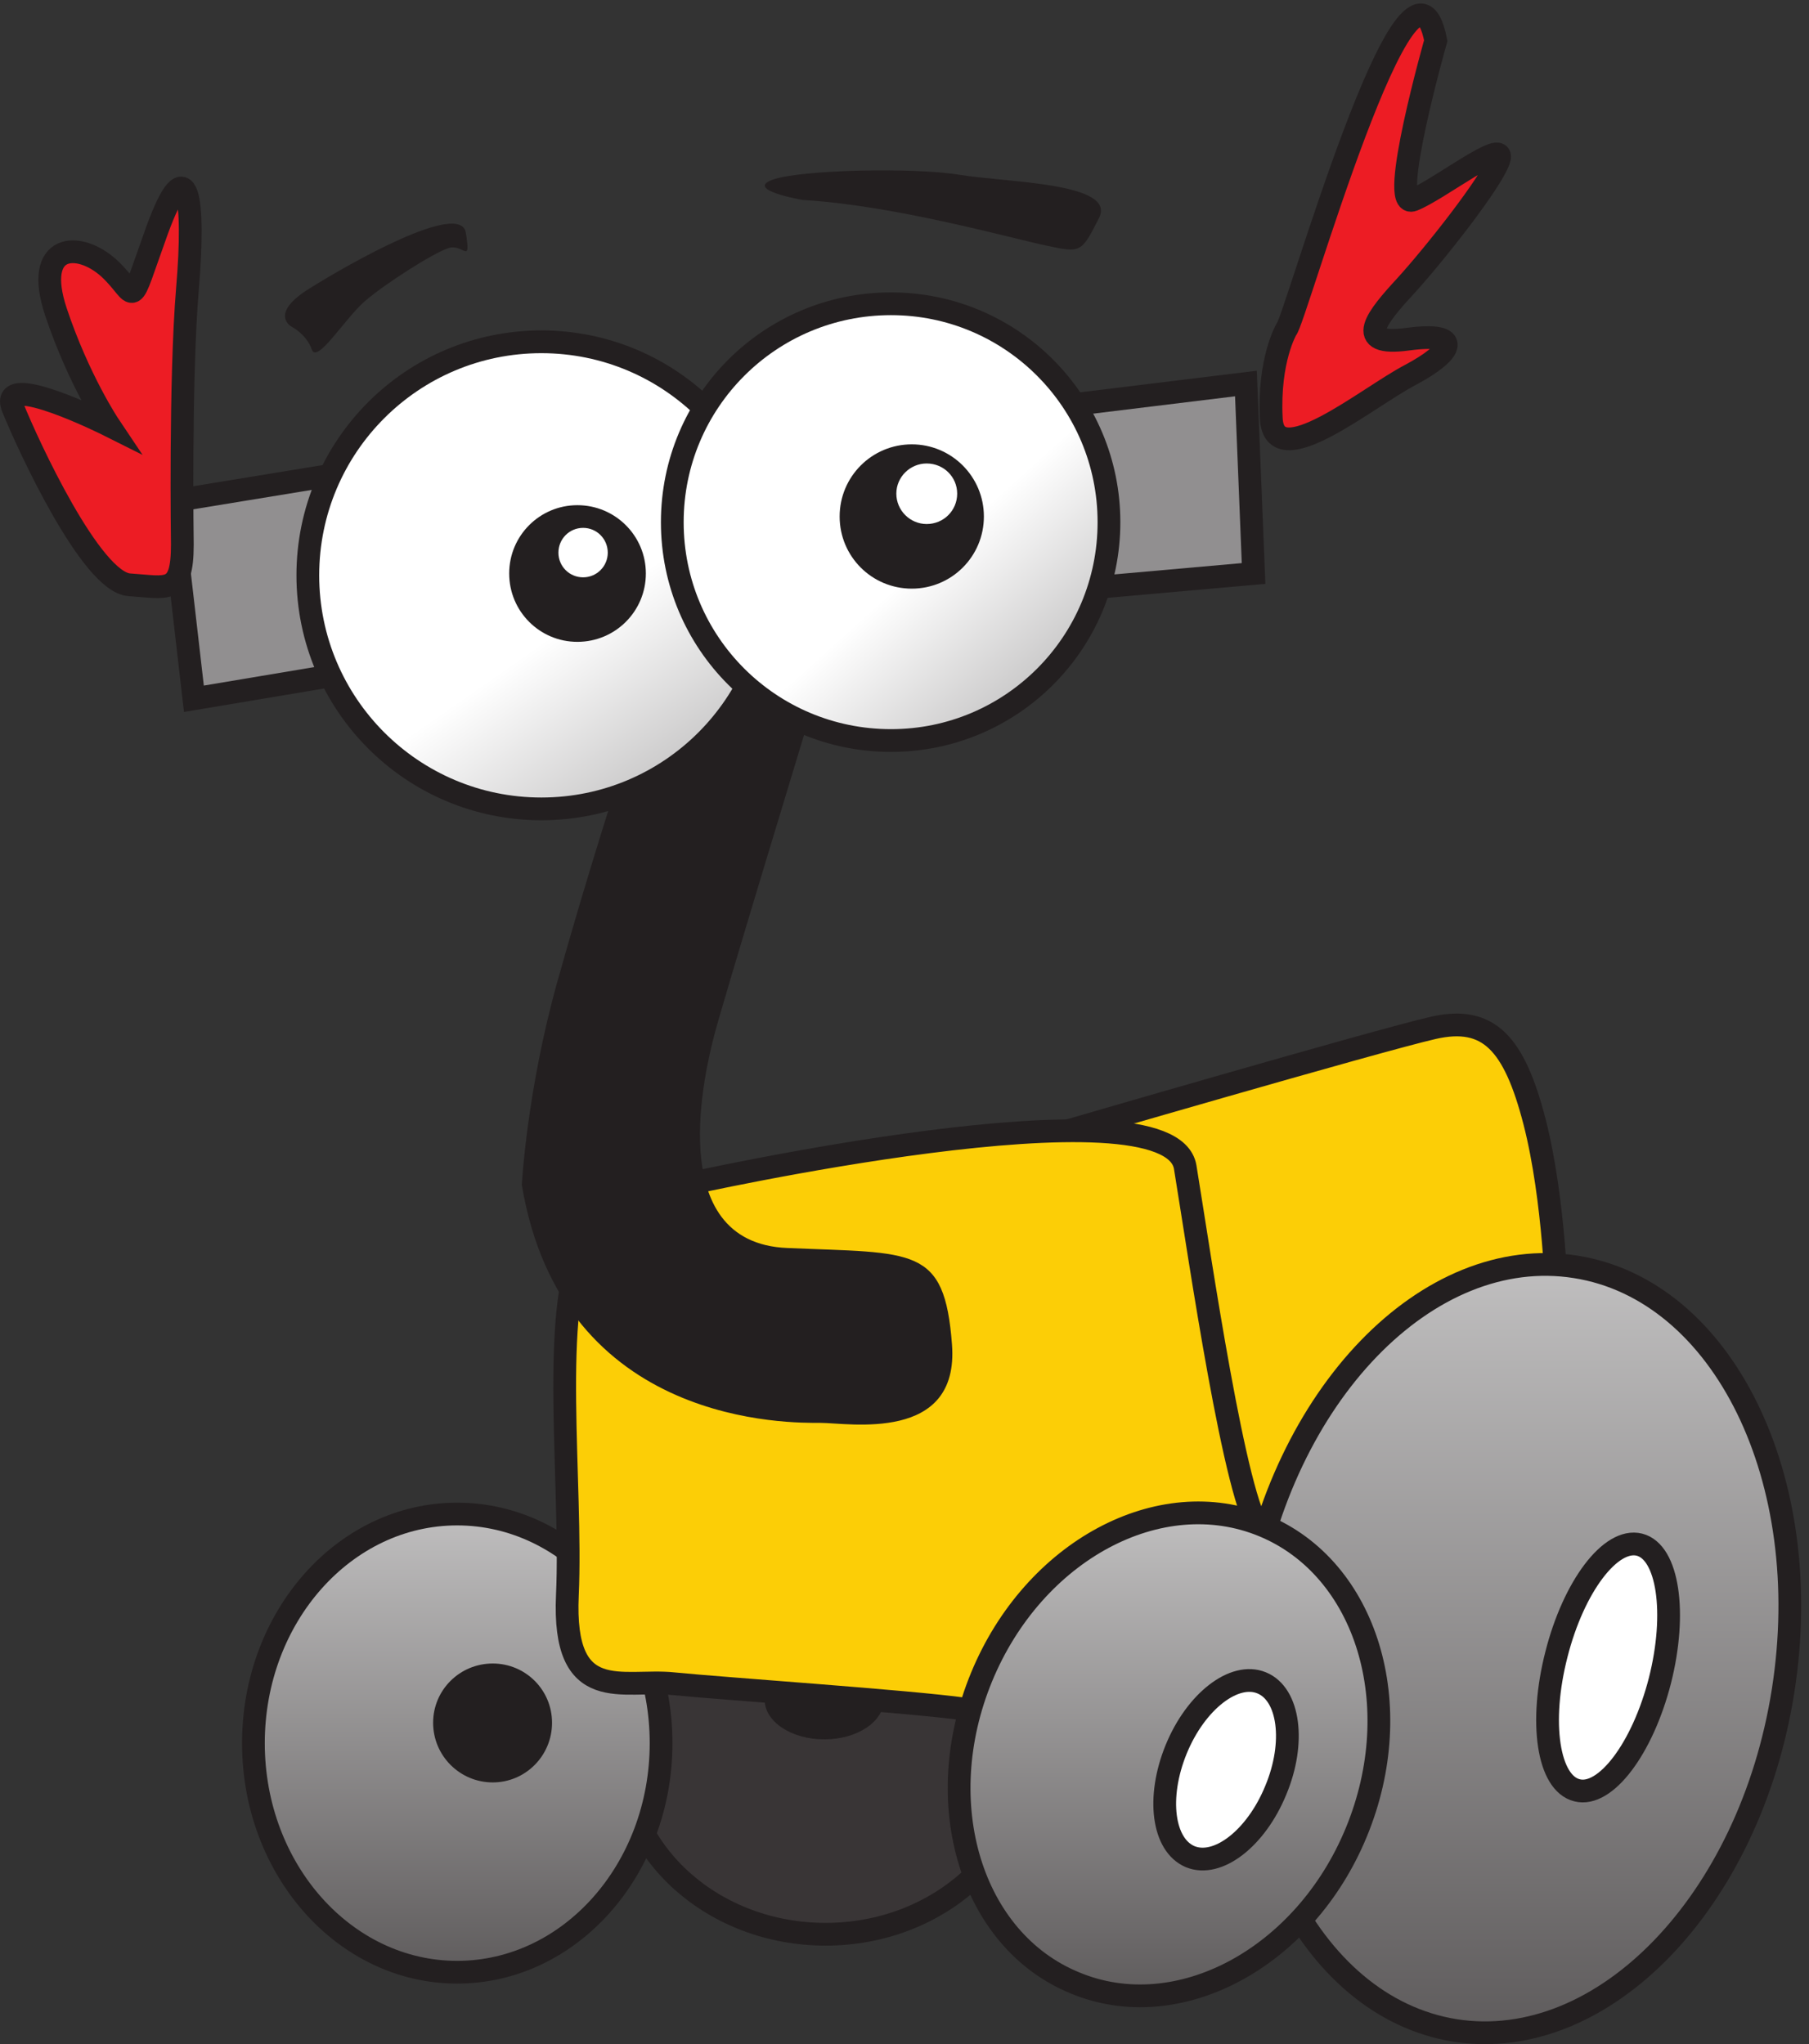 <?xml version="1.0" encoding="UTF-8"?>
<svg xmlns="http://www.w3.org/2000/svg" xmlns:xlink="http://www.w3.org/1999/xlink" width="123pt" height="139pt" viewBox="0 0 123 139" version="1.1">
<rect x="0" y="0" width="123" height="139" fill="#333333" stroke="none"/>
<defs>
<clipPath id="clip1">
  <path d="M 17 102 L 45 102 L 45 135 L 17 135 Z M 17 102 "/>
</clipPath>
<clipPath id="clip2">
  <path d="M 44.949 118.535 C 44.949 127.133 38.742 134.109 31.082 134.109 C 23.434 134.109 17.23 127.133 17.23 118.535 C 17.23 109.922 23.434 102.953 31.082 102.953 C 38.742 102.953 44.949 109.922 44.949 118.535 Z M 44.949 118.535 "/>
</clipPath>
<clipPath id="clip3">
  <path d="M 44.949 118.535 C 44.949 127.133 38.742 134.109 31.082 134.109 C 23.434 134.109 17.23 127.133 17.23 118.535 C 17.23 109.922 23.434 102.953 31.082 102.953 C 38.742 102.953 44.949 109.922 44.949 118.535 "/>
</clipPath>
<linearGradient id="linear0" gradientUnits="userSpaceOnUse" x1="0" y1="0" x2="1" y2="0" gradientTransform="matrix(-0,31.159,-31.159,-0,31.089,102.951)">
<stop offset="0" style="stop-color:rgb(74.982%,74.527%,74.64%);stop-opacity:1;"/>
<stop offset="0.008" style="stop-color:rgb(74.835%,74.377%,74.492%);stop-opacity:1;"/>
<stop offset="0.016" style="stop-color:rgb(74.536%,74.074%,74.188%);stop-opacity:1;"/>
<stop offset="0.023" style="stop-color:rgb(74.24%,73.772%,73.888%);stop-opacity:1;"/>
<stop offset="0.031" style="stop-color:rgb(73.946%,73.471%,73.589%);stop-opacity:1;"/>
<stop offset="0.039" style="stop-color:rgb(73.647%,73.167%,73.286%);stop-opacity:1;"/>
<stop offset="0.047" style="stop-color:rgb(73.352%,72.867%,72.987%);stop-opacity:1;"/>
<stop offset="0.055" style="stop-color:rgb(73.055%,72.565%,72.685%);stop-opacity:1;"/>
<stop offset="0.062" style="stop-color:rgb(72.76%,72.264%,72.386%);stop-opacity:1;"/>
<stop offset="0.07" style="stop-color:rgb(72.461%,71.959%,72.084%);stop-opacity:1;"/>
<stop offset="0.078" style="stop-color:rgb(72.165%,71.658%,71.783%);stop-opacity:1;"/>
<stop offset="0.086" style="stop-color:rgb(71.869%,71.356%,71.483%);stop-opacity:1;"/>
<stop offset="0.094" style="stop-color:rgb(71.571%,71.054%,71.182%);stop-opacity:1;"/>
<stop offset="0.102" style="stop-color:rgb(71.275%,70.753%,70.883%);stop-opacity:1;"/>
<stop offset="0.109" style="stop-color:rgb(70.978%,70.45%,70.581%);stop-opacity:1;"/>
<stop offset="0.117" style="stop-color:rgb(70.683%,70.151%,70.282%);stop-opacity:1;"/>
<stop offset="0.125" style="stop-color:rgb(70.386%,69.847%,69.981%);stop-opacity:1;"/>
<stop offset="0.133" style="stop-color:rgb(70.09%,69.545%,69.681%);stop-opacity:1;"/>
<stop offset="0.141" style="stop-color:rgb(69.794%,69.244%,69.38%);stop-opacity:1;"/>
<stop offset="0.148" style="stop-color:rgb(69.496%,68.941%,69.08%);stop-opacity:1;"/>
<stop offset="0.156" style="stop-color:rgb(69.2%,68.64%,68.779%);stop-opacity:1;"/>
<stop offset="0.164" style="stop-color:rgb(68.903%,68.336%,68.477%);stop-opacity:1;"/>
<stop offset="0.172" style="stop-color:rgb(68.608%,68.036%,68.178%);stop-opacity:1;"/>
<stop offset="0.18" style="stop-color:rgb(68.309%,67.732%,67.876%);stop-opacity:1;"/>
<stop offset="0.188" style="stop-color:rgb(68.015%,67.432%,67.577%);stop-opacity:1;"/>
<stop offset="0.195" style="stop-color:rgb(67.719%,67.13%,67.276%);stop-opacity:1;"/>
<stop offset="0.203" style="stop-color:rgb(67.421%,66.827%,66.974%);stop-opacity:1;"/>
<stop offset="0.211" style="stop-color:rgb(67.123%,66.525%,66.675%);stop-opacity:1;"/>
<stop offset="0.219" style="stop-color:rgb(66.826%,66.223%,66.373%);stop-opacity:1;"/>
<stop offset="0.227" style="stop-color:rgb(66.531%,65.923%,66.074%);stop-opacity:1;"/>
<stop offset="0.234" style="stop-color:rgb(66.232%,65.619%,65.771%);stop-opacity:1;"/>
<stop offset="0.242" style="stop-color:rgb(65.938%,65.318%,65.472%);stop-opacity:1;"/>
<stop offset="0.25" style="stop-color:rgb(65.642%,65.016%,65.172%);stop-opacity:1;"/>
<stop offset="0.258" style="stop-color:rgb(65.346%,64.716%,64.871%);stop-opacity:1;"/>
<stop offset="0.266" style="stop-color:rgb(65.048%,64.412%,64.571%);stop-opacity:1;"/>
<stop offset="0.273" style="stop-color:rgb(64.751%,64.11%,64.268%);stop-opacity:1;"/>
<stop offset="0.281" style="stop-color:rgb(64.456%,63.809%,63.969%);stop-opacity:1;"/>
<stop offset="0.289" style="stop-color:rgb(64.157%,63.504%,63.667%);stop-opacity:1;"/>
<stop offset="0.297" style="stop-color:rgb(63.863%,63.205%,63.368%);stop-opacity:1;"/>
<stop offset="0.305" style="stop-color:rgb(63.565%,62.901%,63.066%);stop-opacity:1;"/>
<stop offset="0.312" style="stop-color:rgb(63.269%,62.601%,62.767%);stop-opacity:1;"/>
<stop offset="0.32" style="stop-color:rgb(62.971%,62.299%,62.466%);stop-opacity:1;"/>
<stop offset="0.328" style="stop-color:rgb(62.675%,61.995%,62.164%);stop-opacity:1;"/>
<stop offset="0.336" style="stop-color:rgb(62.379%,61.696%,61.865%);stop-opacity:1;"/>
<stop offset="0.344" style="stop-color:rgb(62.08%,61.391%,61.563%);stop-opacity:1;"/>
<stop offset="0.352" style="stop-color:rgb(61.786%,61.09%,61.264%);stop-opacity:1;"/>
<stop offset="0.359" style="stop-color:rgb(61.488%,60.788%,60.962%);stop-opacity:1;"/>
<stop offset="0.367" style="stop-color:rgb(61.194%,60.487%,60.663%);stop-opacity:1;"/>
<stop offset="0.375" style="stop-color:rgb(60.895%,60.184%,60.361%);stop-opacity:1;"/>
<stop offset="0.383" style="stop-color:rgb(60.6%,59.883%,60.062%);stop-opacity:1;"/>
<stop offset="0.391" style="stop-color:rgb(60.304%,59.581%,59.761%);stop-opacity:1;"/>
<stop offset="0.398" style="stop-color:rgb(60.005%,59.277%,59.457%);stop-opacity:1;"/>
<stop offset="0.406" style="stop-color:rgb(59.711%,58.977%,59.16%);stop-opacity:1;"/>
<stop offset="0.414" style="stop-color:rgb(59.413%,58.675%,58.858%);stop-opacity:1;"/>
<stop offset="0.422" style="stop-color:rgb(59.117%,58.374%,58.559%);stop-opacity:1;"/>
<stop offset="0.43" style="stop-color:rgb(58.82%,58.07%,58.257%);stop-opacity:1;"/>
<stop offset="0.438" style="stop-color:rgb(58.524%,57.77%,57.957%);stop-opacity:1;"/>
<stop offset="0.445" style="stop-color:rgb(58.228%,57.468%,57.657%);stop-opacity:1;"/>
<stop offset="0.453" style="stop-color:rgb(57.93%,57.166%,57.355%);stop-opacity:1;"/>
<stop offset="0.461" style="stop-color:rgb(57.634%,56.863%,57.054%);stop-opacity:1;"/>
<stop offset="0.469" style="stop-color:rgb(57.336%,56.56%,56.754%);stop-opacity:1;"/>
<stop offset="0.477" style="stop-color:rgb(57.042%,56.261%,56.454%);stop-opacity:1;"/>
<stop offset="0.484" style="stop-color:rgb(56.743%,55.956%,56.151%);stop-opacity:1;"/>
<stop offset="0.492" style="stop-color:rgb(56.448%,55.656%,55.853%);stop-opacity:1;"/>
<stop offset="0.5" style="stop-color:rgb(56.151%,55.353%,55.551%);stop-opacity:1;"/>
<stop offset="0.508" style="stop-color:rgb(55.855%,55.051%,55.251%);stop-opacity:1;"/>
<stop offset="0.516" style="stop-color:rgb(55.559%,54.75%,54.95%);stop-opacity:1;"/>
<stop offset="0.523" style="stop-color:rgb(55.261%,54.446%,54.649%);stop-opacity:1;"/>
<stop offset="0.531" style="stop-color:rgb(54.967%,54.146%,54.35%);stop-opacity:1;"/>
<stop offset="0.539" style="stop-color:rgb(54.668%,53.842%,54.047%);stop-opacity:1;"/>
<stop offset="0.547" style="stop-color:rgb(54.372%,53.542%,53.748%);stop-opacity:1;"/>
<stop offset="0.555" style="stop-color:rgb(54.074%,53.239%,53.447%);stop-opacity:1;"/>
<stop offset="0.562" style="stop-color:rgb(53.78%,52.939%,53.148%);stop-opacity:1;"/>
<stop offset="0.57" style="stop-color:rgb(53.481%,52.635%,52.844%);stop-opacity:1;"/>
<stop offset="0.578" style="stop-color:rgb(53.185%,52.333%,52.545%);stop-opacity:1;"/>
<stop offset="0.586" style="stop-color:rgb(52.89%,52.032%,52.246%);stop-opacity:1;"/>
<stop offset="0.594" style="stop-color:rgb(52.591%,51.729%,51.942%);stop-opacity:1;"/>
<stop offset="0.602" style="stop-color:rgb(52.296%,51.428%,51.643%);stop-opacity:1;"/>
<stop offset="0.609" style="stop-color:rgb(51.999%,51.126%,51.343%);stop-opacity:1;"/>
<stop offset="0.617" style="stop-color:rgb(51.704%,50.825%,51.044%);stop-opacity:1;"/>
<stop offset="0.625" style="stop-color:rgb(51.405%,50.52%,50.74%);stop-opacity:1;"/>
<stop offset="0.633" style="stop-color:rgb(51.109%,50.22%,50.441%);stop-opacity:1;"/>
<stop offset="0.641" style="stop-color:rgb(50.815%,49.919%,50.142%);stop-opacity:1;"/>
<stop offset="0.648" style="stop-color:rgb(50.516%,49.615%,49.838%);stop-opacity:1;"/>
<stop offset="0.656" style="stop-color:rgb(50.22%,49.315%,49.539%);stop-opacity:1;"/>
<stop offset="0.664" style="stop-color:rgb(49.924%,49.011%,49.239%);stop-opacity:1;"/>
<stop offset="0.672" style="stop-color:rgb(49.628%,48.712%,48.94%);stop-opacity:1;"/>
<stop offset="0.68" style="stop-color:rgb(49.329%,48.407%,48.636%);stop-opacity:1;"/>
<stop offset="0.688" style="stop-color:rgb(49.034%,48.106%,48.337%);stop-opacity:1;"/>
<stop offset="0.695" style="stop-color:rgb(48.737%,47.804%,48.036%);stop-opacity:1;"/>
<stop offset="0.703" style="stop-color:rgb(48.441%,47.502%,47.736%);stop-opacity:1;"/>
<stop offset="0.711" style="stop-color:rgb(48.145%,47.202%,47.435%);stop-opacity:1;"/>
<stop offset="0.719" style="stop-color:rgb(47.847%,46.898%,47.134%);stop-opacity:1;"/>
<stop offset="0.727" style="stop-color:rgb(47.552%,46.597%,46.835%);stop-opacity:1;"/>
<stop offset="0.734" style="stop-color:rgb(47.253%,46.294%,46.532%);stop-opacity:1;"/>
<stop offset="0.742" style="stop-color:rgb(46.959%,45.993%,46.233%);stop-opacity:1;"/>
<stop offset="0.75" style="stop-color:rgb(46.661%,45.691%,45.932%);stop-opacity:1;"/>
<stop offset="0.758" style="stop-color:rgb(46.365%,45.389%,45.631%);stop-opacity:1;"/>
<stop offset="0.766" style="stop-color:rgb(46.068%,45.085%,45.329%);stop-opacity:1;"/>
<stop offset="0.773" style="stop-color:rgb(45.772%,44.785%,45.029%);stop-opacity:1;"/>
<stop offset="0.781" style="stop-color:rgb(45.476%,44.484%,44.731%);stop-opacity:1;"/>
<stop offset="0.789" style="stop-color:rgb(45.177%,44.18%,44.427%);stop-opacity:1;"/>
<stop offset="0.797" style="stop-color:rgb(44.882%,43.88%,44.128%);stop-opacity:1;"/>
<stop offset="0.805" style="stop-color:rgb(44.585%,43.576%,43.828%);stop-opacity:1;"/>
<stop offset="0.812" style="stop-color:rgb(44.29%,43.277%,43.529%);stop-opacity:1;"/>
<stop offset="0.82" style="stop-color:rgb(43.991%,42.972%,43.225%);stop-opacity:1;"/>
<stop offset="0.828" style="stop-color:rgb(43.695%,42.671%,42.925%);stop-opacity:1;"/>
<stop offset="0.836" style="stop-color:rgb(43.401%,42.371%,42.625%);stop-opacity:1;"/>
<stop offset="0.844" style="stop-color:rgb(43.102%,42.065%,42.323%);stop-opacity:1;"/>
<stop offset="0.852" style="stop-color:rgb(42.807%,41.766%,42.024%);stop-opacity:1;"/>
<stop offset="0.859" style="stop-color:rgb(42.509%,41.463%,41.722%);stop-opacity:1;"/>
<stop offset="0.867" style="stop-color:rgb(42.215%,41.162%,41.425%);stop-opacity:1;"/>
<stop offset="0.875" style="stop-color:rgb(41.917%,40.86%,41.122%);stop-opacity:1;"/>
<stop offset="0.883" style="stop-color:rgb(41.62%,40.556%,40.82%);stop-opacity:1;"/>
<stop offset="0.891" style="stop-color:rgb(41.324%,40.257%,40.521%);stop-opacity:1;"/>
<stop offset="0.898" style="stop-color:rgb(41.026%,39.952%,40.219%);stop-opacity:1;"/>
<stop offset="0.906" style="stop-color:rgb(40.73%,39.651%,39.92%);stop-opacity:1;"/>
<stop offset="0.914" style="stop-color:rgb(40.433%,39.349%,39.618%);stop-opacity:1;"/>
<stop offset="0.922" style="stop-color:rgb(40.138%,39.049%,39.319%);stop-opacity:1;"/>
<stop offset="0.93" style="stop-color:rgb(39.841%,38.747%,39.018%);stop-opacity:1;"/>
<stop offset="0.938" style="stop-color:rgb(39.543%,38.443%,38.716%);stop-opacity:1;"/>
<stop offset="0.945" style="stop-color:rgb(39.249%,38.142%,38.417%);stop-opacity:1;"/>
<stop offset="0.953" style="stop-color:rgb(38.95%,37.839%,38.115%);stop-opacity:1;"/>
<stop offset="0.961" style="stop-color:rgb(38.655%,37.538%,37.816%);stop-opacity:1;"/>
<stop offset="0.969" style="stop-color:rgb(38.358%,37.236%,37.514%);stop-opacity:1;"/>
<stop offset="0.977" style="stop-color:rgb(38.063%,36.935%,37.215%);stop-opacity:1;"/>
<stop offset="0.984" style="stop-color:rgb(37.764%,36.632%,36.913%);stop-opacity:1;"/>
<stop offset="0.992" style="stop-color:rgb(37.469%,36.331%,36.613%);stop-opacity:1;"/>
<stop offset="1" style="stop-color:rgb(37.172%,36.029%,36.313%);stop-opacity:1;"/>
</linearGradient>
<clipPath id="clip4">
  <path d="M 84 85 L 122 85 L 122 139 L 84 139 Z M 84 85 "/>
</clipPath>
<clipPath id="clip5">
  <path d="M 121.238 114.973 C 118.984 129.301 109 139.637 98.945 138.07 C 88.906 136.473 82.578 123.566 84.832 109.234 C 87.105 94.871 97.086 84.547 107.129 86.145 C 117.184 87.73 123.496 100.617 121.238 114.973 Z M 121.238 114.973 "/>
</clipPath>
<clipPath id="clip6">
  <path d="M 121.238 114.973 C 118.984 129.301 109 139.637 98.945 138.07 C 88.906 136.473 82.578 123.566 84.832 109.234 C 87.105 94.871 97.086 84.547 107.129 86.145 C 117.184 87.73 123.496 100.617 121.238 114.973 "/>
</clipPath>
<linearGradient id="linear1" gradientUnits="userSpaceOnUse" x1="-0.027" y1="0" x2="1.015" y2="0" gradientTransform="matrix(-0,52.246,-52.246,-0,103.035,85.98)">
<stop offset="0" style="stop-color:rgb(74.982%,74.527%,74.64%);stop-opacity:1;"/>
<stop offset="0.031" style="stop-color:rgb(74.886%,74.428%,74.542%);stop-opacity:1;"/>
<stop offset="0.039" style="stop-color:rgb(74.635%,74.173%,74.289%);stop-opacity:1;"/>
<stop offset="0.047" style="stop-color:rgb(74.324%,73.857%,73.973%);stop-opacity:1;"/>
<stop offset="0.055" style="stop-color:rgb(74.017%,73.544%,73.662%);stop-opacity:1;"/>
<stop offset="0.062" style="stop-color:rgb(73.706%,73.227%,73.346%);stop-opacity:1;"/>
<stop offset="0.07" style="stop-color:rgb(73.398%,72.914%,73.035%);stop-opacity:1;"/>
<stop offset="0.078" style="stop-color:rgb(73.088%,72.598%,72.72%);stop-opacity:1;"/>
<stop offset="0.086" style="stop-color:rgb(72.78%,72.285%,72.408%);stop-opacity:1;"/>
<stop offset="0.094" style="stop-color:rgb(72.47%,71.97%,72.093%);stop-opacity:1;"/>
<stop offset="0.102" style="stop-color:rgb(72.16%,71.654%,71.78%);stop-opacity:1;"/>
<stop offset="0.109" style="stop-color:rgb(71.851%,71.339%,71.466%);stop-opacity:1;"/>
<stop offset="0.117" style="stop-color:rgb(71.544%,71.025%,71.153%);stop-opacity:1;"/>
<stop offset="0.125" style="stop-color:rgb(71.236%,70.712%,70.842%);stop-opacity:1;"/>
<stop offset="0.133" style="stop-color:rgb(70.924%,70.395%,70.526%);stop-opacity:1;"/>
<stop offset="0.141" style="stop-color:rgb(70.616%,70.082%,70.215%);stop-opacity:1;"/>
<stop offset="0.148" style="stop-color:rgb(70.306%,69.765%,69.899%);stop-opacity:1;"/>
<stop offset="0.156" style="stop-color:rgb(70%,69.453%,69.589%);stop-opacity:1;"/>
<stop offset="0.164" style="stop-color:rgb(69.69%,69.138%,69.275%);stop-opacity:1;"/>
<stop offset="0.172" style="stop-color:rgb(69.38%,68.823%,68.962%);stop-opacity:1;"/>
<stop offset="0.18" style="stop-color:rgb(69.07%,68.507%,68.648%);stop-opacity:1;"/>
<stop offset="0.188" style="stop-color:rgb(68.761%,68.192%,68.333%);stop-opacity:1;"/>
<stop offset="0.195" style="stop-color:rgb(68.454%,67.88%,68.022%);stop-opacity:1;"/>
<stop offset="0.203" style="stop-color:rgb(68.143%,67.563%,67.708%);stop-opacity:1;"/>
<stop offset="0.211" style="stop-color:rgb(67.834%,67.25%,67.395%);stop-opacity:1;"/>
<stop offset="0.219" style="stop-color:rgb(67.525%,66.933%,67.081%);stop-opacity:1;"/>
<stop offset="0.227" style="stop-color:rgb(67.216%,66.62%,66.768%);stop-opacity:1;"/>
<stop offset="0.234" style="stop-color:rgb(66.907%,66.304%,66.454%);stop-opacity:1;"/>
<stop offset="0.242" style="stop-color:rgb(66.599%,65.991%,66.142%);stop-opacity:1;"/>
<stop offset="0.25" style="stop-color:rgb(66.289%,65.675%,65.826%);stop-opacity:1;"/>
<stop offset="0.258" style="stop-color:rgb(65.981%,65.361%,65.515%);stop-opacity:1;"/>
<stop offset="0.266" style="stop-color:rgb(65.671%,65.047%,65.201%);stop-opacity:1;"/>
<stop offset="0.273" style="stop-color:rgb(65.361%,64.731%,64.888%);stop-opacity:1;"/>
<stop offset="0.281" style="stop-color:rgb(65.053%,64.418%,64.575%);stop-opacity:1;"/>
<stop offset="0.289" style="stop-color:rgb(64.743%,64.101%,64.261%);stop-opacity:1;"/>
<stop offset="0.297" style="stop-color:rgb(64.435%,63.788%,63.948%);stop-opacity:1;"/>
<stop offset="0.305" style="stop-color:rgb(64.124%,63.47%,63.634%);stop-opacity:1;"/>
<stop offset="0.312" style="stop-color:rgb(63.817%,63.159%,63.322%);stop-opacity:1;"/>
<stop offset="0.32" style="stop-color:rgb(63.507%,62.842%,63.008%);stop-opacity:1;"/>
<stop offset="0.328" style="stop-color:rgb(63.199%,62.529%,62.695%);stop-opacity:1;"/>
<stop offset="0.336" style="stop-color:rgb(62.888%,62.213%,62.381%);stop-opacity:1;"/>
<stop offset="0.344" style="stop-color:rgb(62.579%,61.899%,62.068%);stop-opacity:1;"/>
<stop offset="0.352" style="stop-color:rgb(62.273%,61.586%,61.755%);stop-opacity:1;"/>
<stop offset="0.359" style="stop-color:rgb(61.961%,61.269%,61.441%);stop-opacity:1;"/>
<stop offset="0.367" style="stop-color:rgb(61.653%,60.956%,61.128%);stop-opacity:1;"/>
<stop offset="0.375" style="stop-color:rgb(61.342%,60.638%,60.814%);stop-opacity:1;"/>
<stop offset="0.383" style="stop-color:rgb(61.035%,60.326%,60.501%);stop-opacity:1;"/>
<stop offset="0.391" style="stop-color:rgb(60.725%,60.01%,60.188%);stop-opacity:1;"/>
<stop offset="0.398" style="stop-color:rgb(60.417%,59.697%,59.875%);stop-opacity:1;"/>
<stop offset="0.406" style="stop-color:rgb(60.106%,59.381%,59.561%);stop-opacity:1;"/>
<stop offset="0.414" style="stop-color:rgb(59.799%,59.067%,59.248%);stop-opacity:1;"/>
<stop offset="0.422" style="stop-color:rgb(59.488%,58.751%,58.934%);stop-opacity:1;"/>
<stop offset="0.43" style="stop-color:rgb(59.181%,58.438%,58.623%);stop-opacity:1;"/>
<stop offset="0.438" style="stop-color:rgb(58.87%,58.122%,58.308%);stop-opacity:1;"/>
<stop offset="0.445" style="stop-color:rgb(58.562%,57.808%,57.996%);stop-opacity:1;"/>
<stop offset="0.453" style="stop-color:rgb(58.253%,57.494%,57.681%);stop-opacity:1;"/>
<stop offset="0.461" style="stop-color:rgb(57.942%,57.176%,57.367%);stop-opacity:1;"/>
<stop offset="0.469" style="stop-color:rgb(57.635%,56.865%,57.056%);stop-opacity:1;"/>
<stop offset="0.477" style="stop-color:rgb(57.324%,56.549%,56.741%);stop-opacity:1;"/>
<stop offset="0.484" style="stop-color:rgb(57.018%,56.235%,56.429%);stop-opacity:1;"/>
<stop offset="0.492" style="stop-color:rgb(56.706%,55.919%,56.114%);stop-opacity:1;"/>
<stop offset="0.5" style="stop-color:rgb(56.398%,55.605%,55.801%);stop-opacity:1;"/>
<stop offset="0.508" style="stop-color:rgb(56.088%,55.289%,55.487%);stop-opacity:1;"/>
<stop offset="0.516" style="stop-color:rgb(55.782%,54.976%,55.176%);stop-opacity:1;"/>
<stop offset="0.523" style="stop-color:rgb(55.47%,54.66%,54.861%);stop-opacity:1;"/>
<stop offset="0.531" style="stop-color:rgb(55.162%,54.346%,54.549%);stop-opacity:1;"/>
<stop offset="0.539" style="stop-color:rgb(54.852%,54.031%,54.236%);stop-opacity:1;"/>
<stop offset="0.547" style="stop-color:rgb(54.543%,53.716%,53.92%);stop-opacity:1;"/>
<stop offset="0.555" style="stop-color:rgb(54.236%,53.403%,53.61%);stop-opacity:1;"/>
<stop offset="0.562" style="stop-color:rgb(53.925%,53.087%,53.294%);stop-opacity:1;"/>
<stop offset="0.57" style="stop-color:rgb(53.616%,52.773%,52.982%);stop-opacity:1;"/>
<stop offset="0.578" style="stop-color:rgb(53.307%,52.457%,52.667%);stop-opacity:1;"/>
<stop offset="0.586" style="stop-color:rgb(52.998%,52.142%,52.354%);stop-opacity:1;"/>
<stop offset="0.594" style="stop-color:rgb(52.689%,51.828%,52.042%);stop-opacity:1;"/>
<stop offset="0.602" style="stop-color:rgb(52.38%,51.514%,51.729%);stop-opacity:1;"/>
<stop offset="0.609" style="stop-color:rgb(52.071%,51.198%,51.414%);stop-opacity:1;"/>
<stop offset="0.617" style="stop-color:rgb(51.762%,50.883%,51.102%);stop-opacity:1;"/>
<stop offset="0.625" style="stop-color:rgb(51.451%,50.568%,50.787%);stop-opacity:1;"/>
<stop offset="0.633" style="stop-color:rgb(51.143%,50.255%,50.475%);stop-opacity:1;"/>
<stop offset="0.641" style="stop-color:rgb(50.835%,49.94%,50.163%);stop-opacity:1;"/>
<stop offset="0.648" style="stop-color:rgb(50.525%,49.625%,49.847%);stop-opacity:1;"/>
<stop offset="0.656" style="stop-color:rgb(50.217%,49.31%,49.536%);stop-opacity:1;"/>
<stop offset="0.664" style="stop-color:rgb(49.905%,48.994%,49.22%);stop-opacity:1;"/>
<stop offset="0.672" style="stop-color:rgb(49.599%,48.682%,48.911%);stop-opacity:1;"/>
<stop offset="0.68" style="stop-color:rgb(49.289%,48.366%,48.595%);stop-opacity:1;"/>
<stop offset="0.688" style="stop-color:rgb(48.981%,48.051%,48.283%);stop-opacity:1;"/>
<stop offset="0.695" style="stop-color:rgb(48.669%,47.736%,47.968%);stop-opacity:1;"/>
<stop offset="0.703" style="stop-color:rgb(48.361%,47.423%,47.655%);stop-opacity:1;"/>
<stop offset="0.711" style="stop-color:rgb(48.053%,47.107%,47.342%);stop-opacity:1;"/>
<stop offset="0.719" style="stop-color:rgb(47.743%,46.793%,47.028%);stop-opacity:1;"/>
<stop offset="0.727" style="stop-color:rgb(47.435%,46.478%,46.716%);stop-opacity:1;"/>
<stop offset="0.734" style="stop-color:rgb(47.124%,46.162%,46.4%);stop-opacity:1;"/>
<stop offset="0.742" style="stop-color:rgb(46.817%,45.848%,46.089%);stop-opacity:1;"/>
<stop offset="0.75" style="stop-color:rgb(46.507%,45.534%,45.775%);stop-opacity:1;"/>
<stop offset="0.758" style="stop-color:rgb(46.199%,45.219%,45.464%);stop-opacity:1;"/>
<stop offset="0.766" style="stop-color:rgb(45.888%,44.904%,45.148%);stop-opacity:1;"/>
<stop offset="0.773" style="stop-color:rgb(45.58%,44.589%,44.836%);stop-opacity:1;"/>
<stop offset="0.781" style="stop-color:rgb(45.27%,44.273%,44.521%);stop-opacity:1;"/>
<stop offset="0.789" style="stop-color:rgb(44.963%,43.961%,44.211%);stop-opacity:1;"/>
<stop offset="0.797" style="stop-color:rgb(44.652%,43.645%,43.895%);stop-opacity:1;"/>
<stop offset="0.805" style="stop-color:rgb(44.344%,43.33%,43.582%);stop-opacity:1;"/>
<stop offset="0.812" style="stop-color:rgb(44.034%,43.015%,43.268%);stop-opacity:1;"/>
<stop offset="0.82" style="stop-color:rgb(43.724%,42.7%,42.955%);stop-opacity:1;"/>
<stop offset="0.828" style="stop-color:rgb(43.417%,42.387%,42.644%);stop-opacity:1;"/>
<stop offset="0.836" style="stop-color:rgb(43.106%,42.072%,42.328%);stop-opacity:1;"/>
<stop offset="0.844" style="stop-color:rgb(42.799%,41.757%,42.017%);stop-opacity:1;"/>
<stop offset="0.852" style="stop-color:rgb(42.488%,41.441%,41.701%);stop-opacity:1;"/>
<stop offset="0.859" style="stop-color:rgb(42.18%,41.129%,41.389%);stop-opacity:1;"/>
<stop offset="0.867" style="stop-color:rgb(41.872%,40.814%,41.077%);stop-opacity:1;"/>
<stop offset="0.875" style="stop-color:rgb(41.563%,40.5%,40.764%);stop-opacity:1;"/>
<stop offset="0.883" style="stop-color:rgb(41.254%,40.184%,40.45%);stop-opacity:1;"/>
<stop offset="0.891" style="stop-color:rgb(40.942%,39.868%,40.135%);stop-opacity:1;"/>
<stop offset="0.898" style="stop-color:rgb(40.634%,39.554%,39.822%);stop-opacity:1;"/>
<stop offset="0.906" style="stop-color:rgb(40.326%,39.24%,39.51%);stop-opacity:1;"/>
<stop offset="0.914" style="stop-color:rgb(40.018%,38.925%,39.197%);stop-opacity:1;"/>
<stop offset="0.922" style="stop-color:rgb(39.706%,38.609%,38.882%);stop-opacity:1;"/>
<stop offset="0.93" style="stop-color:rgb(39.398%,38.295%,38.57%);stop-opacity:1;"/>
<stop offset="0.938" style="stop-color:rgb(39.088%,37.979%,38.255%);stop-opacity:1;"/>
<stop offset="0.945" style="stop-color:rgb(38.782%,37.668%,37.944%);stop-opacity:1;"/>
<stop offset="0.953" style="stop-color:rgb(38.472%,37.352%,37.63%);stop-opacity:1;"/>
<stop offset="0.961" style="stop-color:rgb(38.162%,37.038%,37.317%);stop-opacity:1;"/>
<stop offset="0.969" style="stop-color:rgb(37.852%,36.722%,37.003%);stop-opacity:1;"/>
<stop offset="0.977" style="stop-color:rgb(37.543%,36.406%,36.688%);stop-opacity:1;"/>
<stop offset="0.984" style="stop-color:rgb(37.236%,36.093%,36.377%);stop-opacity:1;"/>
<stop offset="1" style="stop-color:rgb(37.051%,35.905%,36.191%);stop-opacity:1;"/>
</linearGradient>
<clipPath id="clip7">
  <path d="M 75 77 L 122.473 77 L 122.473 139 L 75 139 Z M 75 77 "/>
</clipPath>
<clipPath id="clip8">
  <path d="M 96 96 L 122.473 96 L 122.473 131 L 96 131 Z M 96 96 "/>
</clipPath>
<clipPath id="clip9">
  <path d="M 77 0.238 L 111 0.238 L 111 39 L 77 39 Z M 77 0.238 "/>
</clipPath>
<clipPath id="clip10">
  <path d="M 20 23 L 53 23 L 53 56 L 20 56 Z M 20 23 "/>
</clipPath>
<clipPath id="clip11">
  <path d="M 52.684 39.121 C 52.684 47.883 45.586 55.004 36.809 55.004 C 28.031 55.004 20.93 47.883 20.93 39.121 C 20.93 30.352 28.031 23.242 36.809 23.242 C 45.586 23.242 52.684 30.352 52.684 39.121 Z M 52.684 39.121 "/>
</clipPath>
<clipPath id="clip12">
  <path d="M 52.684 39.121 C 52.684 47.883 45.586 55.004 36.809 55.004 C 28.031 55.004 20.93 47.883 20.93 39.121 C 20.93 30.352 28.031 23.242 36.809 23.242 C 45.586 23.242 52.684 30.352 52.684 39.121 "/>
</clipPath>
<linearGradient id="linear2" gradientUnits="userSpaceOnUse" x1="-0.196" y1="0" x2="1.196" y2="0" gradientTransform="matrix(18.218,26.018,-26.018,18.218,27.699,26.111)">
<stop offset="0" style="stop-color:rgb(100%,100%,100%);stop-opacity:1;"/>
<stop offset="0.5" style="stop-color:rgb(100%,100%,100%);stop-opacity:1;"/>
<stop offset="0.562" style="stop-color:rgb(100%,100%,100%);stop-opacity:1;"/>
<stop offset="0.578" style="stop-color:rgb(100%,100%,100%);stop-opacity:1;"/>
<stop offset="0.586" style="stop-color:rgb(99.954%,99.954%,99.954%);stop-opacity:1;"/>
<stop offset="0.59" style="stop-color:rgb(99.614%,99.606%,99.608%);stop-opacity:1;"/>
<stop offset="0.594" style="stop-color:rgb(99.318%,99.306%,99.309%);stop-opacity:1;"/>
<stop offset="0.598" style="stop-color:rgb(99.023%,99.007%,99.01%);stop-opacity:1;"/>
<stop offset="0.602" style="stop-color:rgb(98.727%,98.705%,98.711%);stop-opacity:1;"/>
<stop offset="0.605" style="stop-color:rgb(98.434%,98.405%,98.413%);stop-opacity:1;"/>
<stop offset="0.609" style="stop-color:rgb(98.138%,98.103%,98.112%);stop-opacity:1;"/>
<stop offset="0.613" style="stop-color:rgb(97.844%,97.806%,97.815%);stop-opacity:1;"/>
<stop offset="0.617" style="stop-color:rgb(97.549%,97.505%,97.516%);stop-opacity:1;"/>
<stop offset="0.621" style="stop-color:rgb(97.256%,97.206%,97.218%);stop-opacity:1;"/>
<stop offset="0.625" style="stop-color:rgb(96.96%,96.906%,96.919%);stop-opacity:1;"/>
<stop offset="0.629" style="stop-color:rgb(96.664%,96.605%,96.619%);stop-opacity:1;"/>
<stop offset="0.633" style="stop-color:rgb(96.371%,96.306%,96.321%);stop-opacity:1;"/>
<stop offset="0.637" style="stop-color:rgb(96.075%,96.004%,96.022%);stop-opacity:1;"/>
<stop offset="0.641" style="stop-color:rgb(95.781%,95.705%,95.724%);stop-opacity:1;"/>
<stop offset="0.645" style="stop-color:rgb(95.485%,95.403%,95.424%);stop-opacity:1;"/>
<stop offset="0.648" style="stop-color:rgb(95.192%,95.105%,95.126%);stop-opacity:1;"/>
<stop offset="0.652" style="stop-color:rgb(94.897%,94.804%,94.827%);stop-opacity:1;"/>
<stop offset="0.656" style="stop-color:rgb(94.601%,94.502%,94.527%);stop-opacity:1;"/>
<stop offset="0.66" style="stop-color:rgb(94.307%,94.203%,94.229%);stop-opacity:1;"/>
<stop offset="0.664" style="stop-color:rgb(94.011%,93.903%,93.929%);stop-opacity:1;"/>
<stop offset="0.668" style="stop-color:rgb(93.718%,93.604%,93.631%);stop-opacity:1;"/>
<stop offset="0.672" style="stop-color:rgb(93.422%,93.301%,93.332%);stop-opacity:1;"/>
<stop offset="0.676" style="stop-color:rgb(93.127%,93.002%,93.034%);stop-opacity:1;"/>
<stop offset="0.68" style="stop-color:rgb(92.833%,92.702%,92.735%);stop-opacity:1;"/>
<stop offset="0.684" style="stop-color:rgb(92.537%,92.401%,92.435%);stop-opacity:1;"/>
<stop offset="0.688" style="stop-color:rgb(92.242%,92.102%,92.137%);stop-opacity:1;"/>
<stop offset="0.691" style="stop-color:rgb(91.946%,91.8%,91.837%);stop-opacity:1;"/>
<stop offset="0.695" style="stop-color:rgb(91.653%,91.501%,91.539%);stop-opacity:1;"/>
<stop offset="0.699" style="stop-color:rgb(91.359%,91.202%,91.24%);stop-opacity:1;"/>
<stop offset="0.703" style="stop-color:rgb(91.064%,90.903%,90.942%);stop-opacity:1;"/>
<stop offset="0.707" style="stop-color:rgb(90.768%,90.601%,90.643%);stop-opacity:1;"/>
<stop offset="0.711" style="stop-color:rgb(90.475%,90.302%,90.344%);stop-opacity:1;"/>
<stop offset="0.715" style="stop-color:rgb(90.181%,90.002%,90.047%);stop-opacity:1;"/>
<stop offset="0.719" style="stop-color:rgb(89.885%,89.7%,89.746%);stop-opacity:1;"/>
<stop offset="0.723" style="stop-color:rgb(89.59%,89.401%,89.449%);stop-opacity:1;"/>
<stop offset="0.727" style="stop-color:rgb(89.294%,89.099%,89.148%);stop-opacity:1;"/>
<stop offset="0.73" style="stop-color:rgb(89.001%,88.8%,88.85%);stop-opacity:1;"/>
<stop offset="0.734" style="stop-color:rgb(88.705%,88.499%,88.55%);stop-opacity:1;"/>
<stop offset="0.738" style="stop-color:rgb(88.411%,88.2%,88.252%);stop-opacity:1;"/>
<stop offset="0.742" style="stop-color:rgb(88.116%,87.9%,87.953%);stop-opacity:1;"/>
<stop offset="0.746" style="stop-color:rgb(87.82%,87.599%,87.654%);stop-opacity:1;"/>
<stop offset="0.75" style="stop-color:rgb(87.526%,87.3%,87.357%);stop-opacity:1;"/>
<stop offset="0.754" style="stop-color:rgb(87.23%,86.998%,87.056%);stop-opacity:1;"/>
<stop offset="0.758" style="stop-color:rgb(86.937%,86.699%,86.758%);stop-opacity:1;"/>
<stop offset="0.762" style="stop-color:rgb(86.641%,86.397%,86.458%);stop-opacity:1;"/>
<stop offset="0.766" style="stop-color:rgb(86.346%,86.099%,86.16%);stop-opacity:1;"/>
<stop offset="0.77" style="stop-color:rgb(86.05%,85.797%,85.86%);stop-opacity:1;"/>
<stop offset="0.773" style="stop-color:rgb(85.756%,85.497%,85.561%);stop-opacity:1;"/>
<stop offset="0.777" style="stop-color:rgb(85.464%,85.199%,85.265%);stop-opacity:1;"/>
<stop offset="0.781" style="stop-color:rgb(85.167%,84.898%,84.966%);stop-opacity:1;"/>
<stop offset="0.785" style="stop-color:rgb(84.874%,84.599%,84.666%);stop-opacity:1;"/>
<stop offset="0.789" style="stop-color:rgb(84.578%,84.297%,84.367%);stop-opacity:1;"/>
<stop offset="0.793" style="stop-color:rgb(84.285%,83.998%,84.07%);stop-opacity:1;"/>
<stop offset="0.797" style="stop-color:rgb(83.987%,83.698%,83.769%);stop-opacity:1;"/>
<stop offset="0.801" style="stop-color:rgb(83.694%,83.398%,83.472%);stop-opacity:1;"/>
<stop offset="0.805" style="stop-color:rgb(83.4%,83.098%,83.173%);stop-opacity:1;"/>
<stop offset="0.809" style="stop-color:rgb(83.104%,82.796%,82.872%);stop-opacity:1;"/>
<stop offset="0.812" style="stop-color:rgb(82.809%,82.497%,82.574%);stop-opacity:1;"/>
<stop offset="0.816" style="stop-color:rgb(82.513%,82.196%,82.275%);stop-opacity:1;"/>
<stop offset="0.82" style="stop-color:rgb(82.22%,81.897%,81.978%);stop-opacity:1;"/>
<stop offset="0.824" style="stop-color:rgb(81.924%,81.595%,81.677%);stop-opacity:1;"/>
<stop offset="0.828" style="stop-color:rgb(81.63%,81.296%,81.38%);stop-opacity:1;"/>
<stop offset="0.832" style="stop-color:rgb(81.334%,80.995%,81.079%);stop-opacity:1;"/>
<stop offset="0.836" style="stop-color:rgb(81.039%,80.695%,80.78%);stop-opacity:1;"/>
<stop offset="0.84" style="stop-color:rgb(80.746%,80.396%,80.482%);stop-opacity:1;"/>
<stop offset="0.844" style="stop-color:rgb(80.45%,80.093%,80.182%);stop-opacity:1;"/>
<stop offset="0.848" style="stop-color:rgb(80.156%,79.794%,79.884%);stop-opacity:1;"/>
<stop offset="0.852" style="stop-color:rgb(79.86%,79.494%,79.585%);stop-opacity:1;"/>
<stop offset="0.855" style="stop-color:rgb(79.579%,79.208%,79.3%);stop-opacity:1;"/>
<stop offset="0.859" style="stop-color:rgb(79.295%,78.918%,79.012%);stop-opacity:1;"/>
<stop offset="0.875" style="stop-color:rgb(79.295%,78.918%,79.012%);stop-opacity:1;"/>
<stop offset="1" style="stop-color:rgb(79.295%,78.918%,79.012%);stop-opacity:1;"/>
</linearGradient>
<clipPath id="clip13">
  <path d="M 45 20 L 76 20 L 76 51 L 45 51 Z M 45 20 "/>
</clipPath>
<clipPath id="clip14">
  <path d="M 75.402 35.512 C 75.402 43.723 68.77 50.355 60.582 50.355 C 52.355 50.355 45.711 43.723 45.711 35.512 C 45.711 27.305 52.355 20.656 60.582 20.656 C 68.77 20.656 75.402 27.305 75.402 35.512 Z M 75.402 35.512 "/>
</clipPath>
<clipPath id="clip15">
  <path d="M 75.402 35.512 C 75.402 43.723 68.77 50.355 60.582 50.355 C 52.355 50.355 45.711 43.723 45.711 35.512 C 45.711 27.305 52.355 20.656 60.582 20.656 C 68.77 20.656 75.402 27.305 75.402 35.512 "/>
</clipPath>
<linearGradient id="linear3" gradientUnits="userSpaceOnUse" x1="-0.206" y1="0" x2="1.206" y2="0" gradientTransform="matrix(19.876,22.074,-22.074,19.876,50.624,24.472)">
<stop offset="0" style="stop-color:rgb(100%,100%,100%);stop-opacity:1;"/>
<stop offset="0.5" style="stop-color:rgb(100%,100%,100%);stop-opacity:1;"/>
<stop offset="0.562" style="stop-color:rgb(100%,100%,100%);stop-opacity:1;"/>
<stop offset="0.578" style="stop-color:rgb(100%,100%,100%);stop-opacity:1;"/>
<stop offset="0.586" style="stop-color:rgb(99.915%,99.913%,99.915%);stop-opacity:1;"/>
<stop offset="0.59" style="stop-color:rgb(99.524%,99.515%,99.518%);stop-opacity:1;"/>
<stop offset="0.594" style="stop-color:rgb(99.223%,99.208%,99.213%);stop-opacity:1;"/>
<stop offset="0.598" style="stop-color:rgb(98.92%,98.9%,98.904%);stop-opacity:1;"/>
<stop offset="0.602" style="stop-color:rgb(98.616%,98.59%,98.596%);stop-opacity:1;"/>
<stop offset="0.605" style="stop-color:rgb(98.312%,98.282%,98.289%);stop-opacity:1;"/>
<stop offset="0.609" style="stop-color:rgb(98.009%,97.972%,97.981%);stop-opacity:1;"/>
<stop offset="0.613" style="stop-color:rgb(97.708%,97.665%,97.676%);stop-opacity:1;"/>
<stop offset="0.617" style="stop-color:rgb(97.403%,97.356%,97.368%);stop-opacity:1;"/>
<stop offset="0.621" style="stop-color:rgb(97.102%,97.049%,97.063%);stop-opacity:1;"/>
<stop offset="0.625" style="stop-color:rgb(96.797%,96.738%,96.753%);stop-opacity:1;"/>
<stop offset="0.629" style="stop-color:rgb(96.495%,96.431%,96.448%);stop-opacity:1;"/>
<stop offset="0.633" style="stop-color:rgb(96.193%,96.123%,96.14%);stop-opacity:1;"/>
<stop offset="0.637" style="stop-color:rgb(95.889%,95.815%,95.833%);stop-opacity:1;"/>
<stop offset="0.641" style="stop-color:rgb(95.587%,95.506%,95.526%);stop-opacity:1;"/>
<stop offset="0.645" style="stop-color:rgb(95.282%,95.197%,95.218%);stop-opacity:1;"/>
<stop offset="0.648" style="stop-color:rgb(94.98%,94.888%,94.911%);stop-opacity:1;"/>
<stop offset="0.652" style="stop-color:rgb(94.676%,94.579%,94.603%);stop-opacity:1;"/>
<stop offset="0.656" style="stop-color:rgb(94.374%,94.272%,94.298%);stop-opacity:1;"/>
<stop offset="0.66" style="stop-color:rgb(94.07%,93.962%,93.99%);stop-opacity:1;"/>
<stop offset="0.664" style="stop-color:rgb(93.768%,93.655%,93.683%);stop-opacity:1;"/>
<stop offset="0.668" style="stop-color:rgb(93.465%,93.346%,93.375%);stop-opacity:1;"/>
<stop offset="0.672" style="stop-color:rgb(93.163%,93.037%,93.068%);stop-opacity:1;"/>
<stop offset="0.676" style="stop-color:rgb(92.859%,92.729%,92.761%);stop-opacity:1;"/>
<stop offset="0.68" style="stop-color:rgb(92.555%,92.419%,92.453%);stop-opacity:1;"/>
<stop offset="0.684" style="stop-color:rgb(92.253%,92.113%,92.148%);stop-opacity:1;"/>
<stop offset="0.688" style="stop-color:rgb(91.949%,91.803%,91.84%);stop-opacity:1;"/>
<stop offset="0.691" style="stop-color:rgb(91.649%,91.496%,91.534%);stop-opacity:1;"/>
<stop offset="0.695" style="stop-color:rgb(91.344%,91.187%,91.226%);stop-opacity:1;"/>
<stop offset="0.699" style="stop-color:rgb(91.043%,90.88%,90.919%);stop-opacity:1;"/>
<stop offset="0.703" style="stop-color:rgb(90.738%,90.569%,90.611%);stop-opacity:1;"/>
<stop offset="0.707" style="stop-color:rgb(90.436%,90.262%,90.305%);stop-opacity:1;"/>
<stop offset="0.711" style="stop-color:rgb(90.134%,89.954%,89.998%);stop-opacity:1;"/>
<stop offset="0.715" style="stop-color:rgb(89.828%,89.644%,89.69%);stop-opacity:1;"/>
<stop offset="0.719" style="stop-color:rgb(89.528%,89.337%,89.384%);stop-opacity:1;"/>
<stop offset="0.723" style="stop-color:rgb(89.223%,89.027%,89.076%);stop-opacity:1;"/>
<stop offset="0.727" style="stop-color:rgb(88.921%,88.719%,88.77%);stop-opacity:1;"/>
<stop offset="0.73" style="stop-color:rgb(88.617%,88.409%,88.461%);stop-opacity:1;"/>
<stop offset="0.734" style="stop-color:rgb(88.315%,88.103%,88.155%);stop-opacity:1;"/>
<stop offset="0.738" style="stop-color:rgb(88.011%,87.793%,87.846%);stop-opacity:1;"/>
<stop offset="0.742" style="stop-color:rgb(87.709%,87.486%,87.541%);stop-opacity:1;"/>
<stop offset="0.746" style="stop-color:rgb(87.405%,87.177%,87.233%);stop-opacity:1;"/>
<stop offset="0.75" style="stop-color:rgb(87.102%,86.867%,86.925%);stop-opacity:1;"/>
<stop offset="0.754" style="stop-color:rgb(86.8%,86.56%,86.62%);stop-opacity:1;"/>
<stop offset="0.758" style="stop-color:rgb(86.496%,86.25%,86.311%);stop-opacity:1;"/>
<stop offset="0.762" style="stop-color:rgb(86.194%,85.944%,86.006%);stop-opacity:1;"/>
<stop offset="0.766" style="stop-color:rgb(85.89%,85.634%,85.698%);stop-opacity:1;"/>
<stop offset="0.77" style="stop-color:rgb(85.59%,85.327%,85.391%);stop-opacity:1;"/>
<stop offset="0.773" style="stop-color:rgb(85.283%,85.016%,85.081%);stop-opacity:1;"/>
<stop offset="0.777" style="stop-color:rgb(84.982%,84.709%,84.776%);stop-opacity:1;"/>
<stop offset="0.781" style="stop-color:rgb(84.679%,84.399%,84.468%);stop-opacity:1;"/>
<stop offset="0.785" style="stop-color:rgb(84.377%,84.093%,84.163%);stop-opacity:1;"/>
<stop offset="0.789" style="stop-color:rgb(84.074%,83.784%,83.856%);stop-opacity:1;"/>
<stop offset="0.793" style="stop-color:rgb(83.769%,83.475%,83.548%);stop-opacity:1;"/>
<stop offset="0.797" style="stop-color:rgb(83.467%,83.167%,83.241%);stop-opacity:1;"/>
<stop offset="0.801" style="stop-color:rgb(83.163%,82.857%,82.933%);stop-opacity:1;"/>
<stop offset="0.805" style="stop-color:rgb(82.861%,82.55%,82.626%);stop-opacity:1;"/>
<stop offset="0.809" style="stop-color:rgb(82.558%,82.24%,82.318%);stop-opacity:1;"/>
<stop offset="0.812" style="stop-color:rgb(82.256%,81.934%,82.013%);stop-opacity:1;"/>
<stop offset="0.816" style="stop-color:rgb(81.952%,81.624%,81.705%);stop-opacity:1;"/>
<stop offset="0.82" style="stop-color:rgb(81.65%,81.316%,81.4%);stop-opacity:1;"/>
<stop offset="0.824" style="stop-color:rgb(81.346%,81.007%,81.091%);stop-opacity:1;"/>
<stop offset="0.828" style="stop-color:rgb(81.042%,80.698%,80.783%);stop-opacity:1;"/>
<stop offset="0.832" style="stop-color:rgb(80.74%,80.391%,80.478%);stop-opacity:1;"/>
<stop offset="0.836" style="stop-color:rgb(80.437%,80.081%,80.17%);stop-opacity:1;"/>
<stop offset="0.84" style="stop-color:rgb(80.135%,79.773%,79.863%);stop-opacity:1;"/>
<stop offset="0.844" style="stop-color:rgb(79.831%,79.465%,79.555%);stop-opacity:1;"/>
<stop offset="0.848" style="stop-color:rgb(79.565%,79.193%,79.286%);stop-opacity:1;"/>
<stop offset="0.852" style="stop-color:rgb(79.295%,78.918%,79.012%);stop-opacity:1;"/>
<stop offset="0.859" style="stop-color:rgb(79.295%,78.918%,79.012%);stop-opacity:1;"/>
<stop offset="0.875" style="stop-color:rgb(79.295%,78.918%,79.012%);stop-opacity:1;"/>
<stop offset="1" style="stop-color:rgb(79.295%,78.918%,79.012%);stop-opacity:1;"/>
</linearGradient>
<clipPath id="clip16">
  <path d="M 65 102 L 94 102 L 94 136 L 65 136 Z M 65 102 "/>
</clipPath>
<clipPath id="clip17">
  <path d="M 92.23 124.57 C 88.711 133.145 80.105 137.766 73.09 134.836 C 66.031 131.949 63.199 122.637 66.738 114.043 C 70.281 105.445 78.863 100.836 85.902 103.746 C 92.938 106.652 95.77 115.965 92.23 124.57 Z M 92.23 124.57 "/>
</clipPath>
<clipPath id="clip18">
  <path d="M 92.23 124.57 C 88.711 133.145 80.105 137.766 73.09 134.836 C 66.031 131.949 63.199 122.637 66.738 114.043 C 70.281 105.445 78.863 100.836 85.902 103.746 C 92.938 106.652 95.77 115.965 92.23 124.57 "/>
</clipPath>
<linearGradient id="linear4" gradientUnits="userSpaceOnUse" x1="-0.062" y1="0" x2="1.062" y2="0" gradientTransform="matrix(-0,32.843,-32.843,-0,79.484,102.874)">
<stop offset="0" style="stop-color:rgb(74.982%,74.527%,74.64%);stop-opacity:1;"/>
<stop offset="0.062" style="stop-color:rgb(74.826%,74.368%,74.481%);stop-opacity:1;"/>
<stop offset="0.07" style="stop-color:rgb(74.503%,74.039%,74.153%);stop-opacity:1;"/>
<stop offset="0.078" style="stop-color:rgb(74.17%,73.7%,73.817%);stop-opacity:1;"/>
<stop offset="0.086" style="stop-color:rgb(73.834%,73.358%,73.477%);stop-opacity:1;"/>
<stop offset="0.094" style="stop-color:rgb(73.503%,73.021%,73.141%);stop-opacity:1;"/>
<stop offset="0.102" style="stop-color:rgb(73.169%,72.681%,72.801%);stop-opacity:1;"/>
<stop offset="0.109" style="stop-color:rgb(72.835%,72.34%,72.462%);stop-opacity:1;"/>
<stop offset="0.117" style="stop-color:rgb(72.502%,72.002%,72.125%);stop-opacity:1;"/>
<stop offset="0.125" style="stop-color:rgb(72.168%,71.661%,71.788%);stop-opacity:1;"/>
<stop offset="0.133" style="stop-color:rgb(71.834%,71.321%,71.449%);stop-opacity:1;"/>
<stop offset="0.141" style="stop-color:rgb(71.501%,70.982%,71.111%);stop-opacity:1;"/>
<stop offset="0.148" style="stop-color:rgb(71.17%,70.645%,70.775%);stop-opacity:1;"/>
<stop offset="0.156" style="stop-color:rgb(70.834%,70.305%,70.436%);stop-opacity:1;"/>
<stop offset="0.164" style="stop-color:rgb(70.502%,69.965%,70.099%);stop-opacity:1;"/>
<stop offset="0.172" style="stop-color:rgb(70.168%,69.624%,69.76%);stop-opacity:1;"/>
<stop offset="0.18" style="stop-color:rgb(69.836%,69.287%,69.423%);stop-opacity:1;"/>
<stop offset="0.188" style="stop-color:rgb(69.501%,68.945%,69.083%);stop-opacity:1;"/>
<stop offset="0.195" style="stop-color:rgb(69.168%,68.607%,68.747%);stop-opacity:1;"/>
<stop offset="0.203" style="stop-color:rgb(68.834%,68.266%,68.408%);stop-opacity:1;"/>
<stop offset="0.211" style="stop-color:rgb(68.501%,67.928%,68.069%);stop-opacity:1;"/>
<stop offset="0.219" style="stop-color:rgb(68.167%,67.587%,67.731%);stop-opacity:1;"/>
<stop offset="0.227" style="stop-color:rgb(67.834%,67.25%,67.395%);stop-opacity:1;"/>
<stop offset="0.234" style="stop-color:rgb(67.5%,66.91%,67.056%);stop-opacity:1;"/>
<stop offset="0.242" style="stop-color:rgb(67.168%,66.57%,66.719%);stop-opacity:1;"/>
<stop offset="0.25" style="stop-color:rgb(66.833%,66.229%,66.379%);stop-opacity:1;"/>
<stop offset="0.258" style="stop-color:rgb(66.501%,65.892%,66.043%);stop-opacity:1;"/>
<stop offset="0.266" style="stop-color:rgb(66.165%,65.55%,65.703%);stop-opacity:1;"/>
<stop offset="0.273" style="stop-color:rgb(65.834%,65.213%,65.367%);stop-opacity:1;"/>
<stop offset="0.281" style="stop-color:rgb(65.5%,64.871%,65.028%);stop-opacity:1;"/>
<stop offset="0.289" style="stop-color:rgb(65.167%,64.534%,64.691%);stop-opacity:1;"/>
<stop offset="0.297" style="stop-color:rgb(64.832%,64.192%,64.351%);stop-opacity:1;"/>
<stop offset="0.305" style="stop-color:rgb(64.5%,63.855%,64.015%);stop-opacity:1;"/>
<stop offset="0.312" style="stop-color:rgb(64.166%,63.515%,63.676%);stop-opacity:1;"/>
<stop offset="0.32" style="stop-color:rgb(63.834%,63.174%,63.338%);stop-opacity:1;"/>
<stop offset="0.328" style="stop-color:rgb(63.499%,62.834%,62.999%);stop-opacity:1;"/>
<stop offset="0.336" style="stop-color:rgb(63.167%,62.497%,62.663%);stop-opacity:1;"/>
<stop offset="0.344" style="stop-color:rgb(62.831%,62.155%,62.323%);stop-opacity:1;"/>
<stop offset="0.352" style="stop-color:rgb(62.5%,61.818%,61.987%);stop-opacity:1;"/>
<stop offset="0.359" style="stop-color:rgb(62.166%,61.476%,61.647%);stop-opacity:1;"/>
<stop offset="0.367" style="stop-color:rgb(61.833%,61.139%,61.311%);stop-opacity:1;"/>
<stop offset="0.375" style="stop-color:rgb(61.497%,60.797%,60.971%);stop-opacity:1;"/>
<stop offset="0.383" style="stop-color:rgb(61.166%,60.46%,60.635%);stop-opacity:1;"/>
<stop offset="0.391" style="stop-color:rgb(60.832%,60.12%,60.297%);stop-opacity:1;"/>
<stop offset="0.398" style="stop-color:rgb(60.498%,59.779%,59.958%);stop-opacity:1;"/>
<stop offset="0.406" style="stop-color:rgb(60.164%,59.439%,59.619%);stop-opacity:1;"/>
<stop offset="0.414" style="stop-color:rgb(59.833%,59.102%,59.283%);stop-opacity:1;"/>
<stop offset="0.422" style="stop-color:rgb(59.499%,58.762%,58.945%);stop-opacity:1;"/>
<stop offset="0.43" style="stop-color:rgb(59.166%,58.423%,58.607%);stop-opacity:1;"/>
<stop offset="0.438" style="stop-color:rgb(58.83%,58.081%,58.267%);stop-opacity:1;"/>
<stop offset="0.445" style="stop-color:rgb(58.499%,57.744%,57.932%);stop-opacity:1;"/>
<stop offset="0.453" style="stop-color:rgb(58.163%,57.402%,57.591%);stop-opacity:1;"/>
<stop offset="0.461" style="stop-color:rgb(57.832%,57.065%,57.256%);stop-opacity:1;"/>
<stop offset="0.469" style="stop-color:rgb(57.498%,56.725%,56.917%);stop-opacity:1;"/>
<stop offset="0.477" style="stop-color:rgb(57.164%,56.384%,56.578%);stop-opacity:1;"/>
<stop offset="0.484" style="stop-color:rgb(56.83%,56.044%,56.239%);stop-opacity:1;"/>
<stop offset="0.492" style="stop-color:rgb(56.499%,55.707%,55.904%);stop-opacity:1;"/>
<stop offset="0.5" style="stop-color:rgb(56.165%,55.367%,55.565%);stop-opacity:1;"/>
<stop offset="0.508" style="stop-color:rgb(55.83%,55.028%,55.226%);stop-opacity:1;"/>
<stop offset="0.516" style="stop-color:rgb(55.496%,54.686%,54.887%);stop-opacity:1;"/>
<stop offset="0.523" style="stop-color:rgb(55.165%,54.349%,54.552%);stop-opacity:1;"/>
<stop offset="0.531" style="stop-color:rgb(54.829%,54.007%,54.211%);stop-opacity:1;"/>
<stop offset="0.539" style="stop-color:rgb(54.497%,53.668%,53.874%);stop-opacity:1;"/>
<stop offset="0.547" style="stop-color:rgb(54.163%,53.329%,53.535%);stop-opacity:1;"/>
<stop offset="0.555" style="stop-color:rgb(53.83%,52.989%,53.198%);stop-opacity:1;"/>
<stop offset="0.562" style="stop-color:rgb(53.497%,52.65%,52.861%);stop-opacity:1;"/>
<stop offset="0.57" style="stop-color:rgb(53.163%,52.31%,52.522%);stop-opacity:1;"/>
<stop offset="0.578" style="stop-color:rgb(52.831%,51.973%,52.185%);stop-opacity:1;"/>
<stop offset="0.586" style="stop-color:rgb(52.495%,51.631%,51.845%);stop-opacity:1;"/>
<stop offset="0.594" style="stop-color:rgb(52.164%,51.292%,51.509%);stop-opacity:1;"/>
<stop offset="0.602" style="stop-color:rgb(51.83%,50.952%,51.17%);stop-opacity:1;"/>
<stop offset="0.609" style="stop-color:rgb(51.495%,50.613%,50.833%);stop-opacity:1;"/>
<stop offset="0.617" style="stop-color:rgb(51.161%,50.273%,50.494%);stop-opacity:1;"/>
<stop offset="0.625" style="stop-color:rgb(50.83%,49.936%,50.157%);stop-opacity:1;"/>
<stop offset="0.633" style="stop-color:rgb(50.496%,49.594%,49.818%);stop-opacity:1;"/>
<stop offset="0.641" style="stop-color:rgb(50.163%,49.255%,49.481%);stop-opacity:1;"/>
<stop offset="0.648" style="stop-color:rgb(49.828%,48.915%,49.142%);stop-opacity:1;"/>
<stop offset="0.656" style="stop-color:rgb(49.496%,48.578%,48.805%);stop-opacity:1;"/>
<stop offset="0.664" style="stop-color:rgb(49.161%,48.236%,48.465%);stop-opacity:1;"/>
<stop offset="0.672" style="stop-color:rgb(48.83%,47.897%,48.129%);stop-opacity:1;"/>
<stop offset="0.68" style="stop-color:rgb(48.494%,47.557%,47.791%);stop-opacity:1;"/>
<stop offset="0.688" style="stop-color:rgb(48.163%,47.22%,47.453%);stop-opacity:1;"/>
<stop offset="0.695" style="stop-color:rgb(47.827%,46.878%,47.113%);stop-opacity:1;"/>
<stop offset="0.703" style="stop-color:rgb(47.496%,46.541%,46.777%);stop-opacity:1;"/>
<stop offset="0.711" style="stop-color:rgb(47.162%,46.199%,46.439%);stop-opacity:1;"/>
<stop offset="0.719" style="stop-color:rgb(46.828%,45.86%,46.101%);stop-opacity:1;"/>
<stop offset="0.727" style="stop-color:rgb(46.494%,45.52%,45.763%);stop-opacity:1;"/>
<stop offset="0.734" style="stop-color:rgb(46.162%,45.183%,45.425%);stop-opacity:1;"/>
<stop offset="0.742" style="stop-color:rgb(45.827%,44.841%,45.085%);stop-opacity:1;"/>
<stop offset="0.75" style="stop-color:rgb(45.494%,44.502%,44.749%);stop-opacity:1;"/>
<stop offset="0.758" style="stop-color:rgb(45.16%,44.162%,44.411%);stop-opacity:1;"/>
<stop offset="0.766" style="stop-color:rgb(44.829%,43.825%,44.073%);stop-opacity:1;"/>
<stop offset="0.773" style="stop-color:rgb(44.493%,43.483%,43.733%);stop-opacity:1;"/>
<stop offset="0.781" style="stop-color:rgb(44.16%,43.146%,43.398%);stop-opacity:1;"/>
<stop offset="0.789" style="stop-color:rgb(43.826%,42.804%,43.059%);stop-opacity:1;"/>
<stop offset="0.797" style="stop-color:rgb(43.494%,42.465%,42.722%);stop-opacity:1;"/>
<stop offset="0.805" style="stop-color:rgb(43.159%,42.125%,42.381%);stop-opacity:1;"/>
<stop offset="0.812" style="stop-color:rgb(42.828%,41.788%,42.046%);stop-opacity:1;"/>
<stop offset="0.82" style="stop-color:rgb(42.493%,41.447%,41.707%);stop-opacity:1;"/>
<stop offset="0.828" style="stop-color:rgb(42.16%,41.107%,41.37%);stop-opacity:1;"/>
<stop offset="0.836" style="stop-color:rgb(41.827%,40.768%,41.031%);stop-opacity:1;"/>
<stop offset="0.844" style="stop-color:rgb(41.495%,40.43%,40.694%);stop-opacity:1;"/>
<stop offset="0.852" style="stop-color:rgb(41.161%,40.089%,40.355%);stop-opacity:1;"/>
<stop offset="0.859" style="stop-color:rgb(40.826%,39.751%,40.018%);stop-opacity:1;"/>
<stop offset="0.867" style="stop-color:rgb(40.494%,39.41%,39.68%);stop-opacity:1;"/>
<stop offset="0.875" style="stop-color:rgb(40.16%,39.07%,39.34%);stop-opacity:1;"/>
<stop offset="0.883" style="stop-color:rgb(39.827%,38.731%,39.003%);stop-opacity:1;"/>
<stop offset="0.891" style="stop-color:rgb(39.493%,38.393%,38.666%);stop-opacity:1;"/>
<stop offset="0.898" style="stop-color:rgb(39.16%,38.052%,38.329%);stop-opacity:1;"/>
<stop offset="0.906" style="stop-color:rgb(38.826%,37.712%,37.99%);stop-opacity:1;"/>
<stop offset="0.914" style="stop-color:rgb(38.493%,37.373%,37.651%);stop-opacity:1;"/>
<stop offset="0.922" style="stop-color:rgb(38.159%,37.035%,37.314%);stop-opacity:1;"/>
<stop offset="0.93" style="stop-color:rgb(37.825%,36.694%,36.975%);stop-opacity:1;"/>
<stop offset="0.938" style="stop-color:rgb(37.492%,36.356%,36.638%);stop-opacity:1;"/>
<stop offset="1" style="stop-color:rgb(37.175%,36.032%,36.316%);stop-opacity:1;"/>
</linearGradient>
</defs>
<g id="surface1">
<path style=" stroke:none;fill-rule:nonzero;fill:rgb(22.322%,20.909%,21.26%);fill-opacity:1;" d="M 69.895 119.215 C 69.895 126.023 63.734 131.527 56.133 131.527 C 48.531 131.527 42.355 126.023 42.355 119.215 C 42.355 112.426 48.531 106.898 56.133 106.898 C 63.734 106.898 69.895 112.426 69.895 119.215 "/>
<path style="fill:none;stroke-width:15.467;stroke-linecap:butt;stroke-linejoin:miter;stroke:rgb(13.73%,12.16%,12.549%);stroke-opacity:1;stroke-miterlimit:4;" d="M 698.945 197.852 C 698.945 129.766 637.344 74.727 561.328 74.727 C 485.312 74.727 423.555 129.766 423.555 197.852 C 423.555 265.742 485.312 321.016 561.328 321.016 C 637.344 321.016 698.945 265.742 698.945 197.852 Z M 698.945 197.852 " transform="matrix(0.1,0,0,-0.1,0,139)"/>
<path style=" stroke:none;fill-rule:nonzero;fill:rgb(13.73%,12.16%,12.549%);fill-opacity:1;" d="M 60.094 115.582 C 60.094 117.074 58.277 118.277 56.047 118.277 C 53.812 118.277 51.992 117.074 51.992 115.582 C 51.992 114.129 53.812 112.941 56.047 112.941 C 58.277 112.941 60.094 114.129 60.094 115.582 "/>
<g clip-path="url(#clip1)" clip-rule="nonzero">
<g clip-path="url(#clip2)" clip-rule="nonzero">
<g clip-path="url(#clip3)" clip-rule="nonzero">
<path style=" stroke:none;fill-rule:nonzero;fill:url(#linear0);" d="M 44.949 102.953 L 17.23 102.953 L 17.23 134.109 L 44.949 134.109 Z M 44.949 102.953 "/>
</g>
</g>
</g>
<path style="fill:none;stroke-width:15.467;stroke-linecap:butt;stroke-linejoin:miter;stroke:rgb(13.73%,12.16%,12.549%);stroke-opacity:1;stroke-miterlimit:4;" d="M 449.492 204.648 C 449.492 118.672 387.422 48.906 310.82 48.906 C 234.336 48.906 172.305 118.672 172.305 204.648 C 172.305 290.781 234.336 360.469 310.82 360.469 C 387.422 360.469 449.492 290.781 449.492 204.648 Z M 449.492 204.648 " transform="matrix(0.1,0,0,-0.1,0,139)"/>
<path style=" stroke:none;fill-rule:nonzero;fill:rgb(13.73%,12.16%,12.549%);fill-opacity:1;" d="M 37.535 117.148 C 37.535 119.387 35.73 121.203 33.504 121.203 C 31.266 121.203 29.449 119.387 29.449 117.148 C 29.449 114.91 31.266 113.117 33.504 113.117 C 35.73 113.117 37.535 114.91 37.535 117.148 "/>
<path style=" stroke:none;fill-rule:nonzero;fill:rgb(56.865%,56.079%,56.274%);fill-opacity:1;" d="M 11.637 34.094 L 13.184 47.516 L 22.488 45.957 L 73.605 40.027 L 85.234 38.996 L 84.715 26.078 L 72.059 27.625 L 24.285 32.023 L 11.637 34.094 "/>
<path style="fill:none;stroke-width:15.467;stroke-linecap:butt;stroke-linejoin:miter;stroke:rgb(13.73%,12.16%,12.549%);stroke-opacity:1;stroke-miterlimit:4;" d="M 116.367 1049.062 L 131.836 914.844 L 224.883 930.43 L 736.055 989.727 L 852.344 1000.039 L 847.148 1129.219 L 720.586 1113.75 L 242.852 1069.766 Z M 116.367 1049.062 " transform="matrix(0.1,0,0,-0.1,0,139)"/>
<path style="fill-rule:nonzero;fill:rgb(98.799%,80.64%,2.399%);fill-opacity:1;stroke-width:15.467;stroke-linecap:butt;stroke-linejoin:miter;stroke:rgb(13.73%,12.16%,12.549%);stroke-opacity:1;stroke-miterlimit:4;" d="M 718.086 618.711 C 718.086 618.711 936.641 682.422 974.492 691.055 C 1012.188 699.648 1029.57 680.703 1043.359 627.344 C 1057.109 573.984 1058.633 503.438 1058.633 503.438 C 1058.633 503.438 860.898 281.211 797.07 339.727 C 733.398 398.438 719.609 615.273 719.609 615.273 " transform="matrix(0.1,0,0,-0.1,0,139)"/>
<path style=" stroke:none;fill-rule:nonzero;fill:rgb(98.799%,80.64%,2.399%);fill-opacity:1;" d="M 46.496 80.57 C 46.496 80.57 79.551 73.168 80.586 79.363 C 81.598 85.559 84.008 102.262 85.75 104.164 C 87.469 106.039 69.379 116.711 65.59 116.215 C 61.812 115.688 49.25 114.836 45.797 114.492 C 42.367 114.129 38.234 116.039 38.578 108.469 C 38.922 100.875 37.363 89.012 39.773 84.527 C 42.195 80.051 46.496 80.57 46.496 80.57 "/>
<path style="fill:none;stroke-width:15.467;stroke-linecap:butt;stroke-linejoin:miter;stroke:rgb(13.73%,12.16%,12.549%);stroke-opacity:1;stroke-miterlimit:4;" d="M 464.961 584.297 C 464.961 584.297 795.508 658.32 805.859 596.367 C 815.977 534.414 840.078 367.383 857.5 348.359 C 874.688 329.609 693.789 222.891 655.898 227.852 C 618.125 233.125 492.5 241.641 457.969 245.078 C 423.672 248.711 382.344 229.609 385.781 305.312 C 389.219 381.25 373.633 499.883 397.734 544.727 C 421.953 589.492 464.961 584.297 464.961 584.297 Z M 464.961 584.297 " transform="matrix(0.1,0,0,-0.1,0,139)"/>
<path style=" stroke:none;fill-rule:nonzero;fill:rgb(13.73%,12.16%,12.549%);fill-opacity:1;" d="M 55.262 48.035 C 55.262 48.035 49.078 68.344 48.559 70.414 C 48.035 72.48 44.949 84.527 53.543 84.863 C 62.156 85.234 64.223 84.707 64.727 91.41 C 65.254 98.133 57.68 96.754 55.789 96.754 C 53.898 96.754 38.234 97.098 35.48 80.57 C 35.48 80.57 35.816 74.203 37.883 66.801 C 39.949 59.391 42.195 52.504 42.195 52.504 C 42.195 52.504 46.668 34.965 55.262 48.035 "/>
<g clip-path="url(#clip4)" clip-rule="nonzero">
<g clip-path="url(#clip5)" clip-rule="nonzero">
<g clip-path="url(#clip6)" clip-rule="nonzero">
<path style=" stroke:none;fill-rule:nonzero;fill:url(#linear1);" d="M 123 84.547 L 82.578 84.547 L 82.578 139 L 123 139 Z M 123 84.547 "/>
</g>
</g>
</g>
<g clip-path="url(#clip7)" clip-rule="nonzero">
<path style="fill:none;stroke-width:15.467;stroke-linecap:butt;stroke-linejoin:miter;stroke:rgb(13.73%,12.16%,12.549%);stroke-opacity:1;stroke-miterlimit:4;" d="M 1212.383 240.273 C 1189.844 96.992 1090 -6.367 989.453 9.297 C 889.062 25.273 825.781 154.336 848.32 297.656 C 871.055 441.289 970.859 544.531 1071.289 528.555 C 1171.836 512.695 1234.961 383.828 1212.383 240.273 Z M 1212.383 240.273 " transform="matrix(0.1,0,0,-0.1,0,139)"/>
</g>
<path style=" stroke:none;fill-rule:nonzero;fill:rgb(100%,100%,100%);fill-opacity:1;" d="M 112.863 114.281 C 111.68 118.906 109.152 122.238 107.227 121.738 C 105.254 121.25 104.641 117.113 105.828 112.492 C 106.996 107.883 109.516 104.547 111.469 105.035 C 113.418 105.523 114.031 109.672 112.863 114.281 "/>
<g clip-path="url(#clip8)" clip-rule="nonzero">
<path style="fill:none;stroke-width:15.467;stroke-linecap:butt;stroke-linejoin:miter;stroke:rgb(13.73%,12.16%,12.549%);stroke-opacity:1;stroke-miterlimit:4;" d="M 1128.633 247.188 C 1116.797 200.938 1091.523 167.617 1072.266 172.617 C 1052.539 177.5 1046.406 218.867 1058.281 265.078 C 1069.961 311.172 1095.156 344.531 1114.688 339.648 C 1134.18 334.766 1140.312 293.281 1128.633 247.188 Z M 1128.633 247.188 " transform="matrix(0.1,0,0,-0.1,0,139)"/>
</g>
<path style=" stroke:none;fill-rule:nonzero;fill:rgb(92.94%,10.979%,14.119%);fill-opacity:1;" d="M 12.398 37.023 C 12.398 37.023 12.23 25.828 12.746 19.633 C 13.27 13.438 12.746 9.992 10.68 15.66 C 8.625 21.352 9.465 20.145 7.422 18.246 C 5.344 16.359 2.258 16.531 3.797 21.188 C 5.344 25.828 7.422 28.93 7.422 28.93 C 7.422 28.93 -0.164 25.129 0.871 27.715 C 1.914 30.301 6.207 39.594 8.797 39.766 C 11.379 39.934 12.398 40.461 12.398 37.023 "/>
<path style="fill:none;stroke-width:15.467;stroke-linecap:butt;stroke-linejoin:miter;stroke:rgb(13.73%,12.16%,12.549%);stroke-opacity:1;stroke-miterlimit:4;" d="M 123.984 1019.766 C 123.984 1019.766 122.305 1131.719 127.461 1193.672 C 132.695 1255.625 127.461 1290.078 106.797 1233.398 C 86.25 1176.484 94.648 1188.555 74.219 1207.539 C 53.438 1226.406 22.578 1224.688 37.969 1178.125 C 53.438 1131.719 74.219 1100.703 74.219 1100.703 C 74.219 1100.703 -1.641 1138.711 8.711 1112.852 C 19.141 1086.992 62.07 994.062 87.969 992.344 C 113.789 990.664 123.984 985.391 123.984 1019.766 Z M 123.984 1019.766 " transform="matrix(0.1,0,0,-0.1,0,139)"/>
<path style=" stroke:none;fill-rule:nonzero;fill:rgb(92.94%,10.979%,14.119%);fill-opacity:1;" d="M 87.469 22.387 C 87.984 22.047 95.902 -6.191 97.621 2.766 C 97.621 2.766 94.352 14.285 96.074 13.598 C 97.797 12.922 102.441 9.293 101.926 10.852 C 101.41 12.406 97.449 17.391 95.559 19.461 C 93.664 21.516 91.945 23.582 95.73 23.062 C 99.516 22.559 98.828 23.93 95.902 25.492 C 92.957 27.023 86.59 32.367 86.438 28.414 C 86.246 24.449 87.469 22.387 87.469 22.387 "/>
<g clip-path="url(#clip9)" clip-rule="nonzero">
<path style="fill:none;stroke-width:15.467;stroke-linecap:butt;stroke-linejoin:miter;stroke:rgb(13.73%,12.16%,12.549%);stroke-opacity:1;stroke-miterlimit:4;" d="M 874.688 1166.133 C 879.844 1169.531 959.023 1451.914 976.211 1362.344 C 976.211 1362.344 943.516 1247.148 960.742 1254.023 C 977.969 1260.781 1024.414 1297.07 1019.258 1281.484 C 1014.102 1265.938 974.492 1216.094 955.586 1195.391 C 936.641 1174.844 919.453 1154.18 957.305 1159.375 C 995.156 1164.414 988.281 1150.703 959.023 1135.078 C 929.57 1119.766 865.898 1066.328 864.375 1105.859 C 862.461 1145.508 874.688 1166.133 874.688 1166.133 Z M 874.688 1166.133 " transform="matrix(0.1,0,0,-0.1,0,139)"/>
</g>
<path style=" stroke:none;fill-rule:nonzero;fill:rgb(13.73%,12.16%,12.549%);fill-opacity:1;" d="M 19.812 22.207 C 19.812 22.207 18.262 21.352 21.016 19.633 C 23.77 17.91 31.34 13.598 31.676 15.84 C 32.031 18.086 31.504 16.531 30.48 16.875 C 29.449 17.211 26.191 19.285 24.793 20.492 C 23.426 21.691 21.543 24.789 21.195 23.758 C 20.844 22.727 19.812 22.207 19.812 22.207 "/>
<path style=" stroke:none;fill-rule:nonzero;fill:rgb(13.73%,12.16%,12.549%);fill-opacity:1;" d="M 54.578 13.598 C 54.578 13.598 50.617 12.922 52.52 12.223 C 54.41 11.535 62.156 11.371 65.254 11.887 C 68.367 12.406 75.922 12.406 74.734 14.809 C 73.512 17.211 73.512 17.211 71.102 16.691 C 68.691 16.184 60.781 13.953 54.578 13.598 "/>
<g clip-path="url(#clip10)" clip-rule="nonzero">
<g clip-path="url(#clip11)" clip-rule="nonzero">
<g clip-path="url(#clip12)" clip-rule="nonzero">
<path style=" stroke:none;fill-rule:nonzero;fill:url(#linear2);" d="M 42.238 8.324 L 6.008 33.691 L 31.379 69.922 L 67.605 44.555 Z M 42.238 8.324 "/>
</g>
</g>
</g>
<path style="fill:none;stroke-width:15.467;stroke-linecap:butt;stroke-linejoin:miter;stroke:rgb(13.73%,12.16%,12.549%);stroke-opacity:1;stroke-miterlimit:4;" d="M 526.836 998.789 C 526.836 911.172 455.859 839.961 368.086 839.961 C 280.312 839.961 209.297 911.172 209.297 998.789 C 209.297 1086.484 280.312 1157.578 368.086 1157.578 C 455.859 1157.578 526.836 1086.484 526.836 998.789 Z M 526.836 998.789 " transform="matrix(0.1,0,0,-0.1,0,139)"/>
<path style=" stroke:none;fill-rule:nonzero;fill:rgb(13.73%,12.16%,12.549%);fill-opacity:1;" d="M 43.914 38.996 C 43.914 41.57 41.832 43.645 39.258 43.645 C 36.695 43.645 34.621 41.57 34.621 38.996 C 34.621 36.43 36.695 34.352 39.258 34.352 C 41.832 34.352 43.914 36.43 43.914 38.996 "/>
<path style=" stroke:none;fill-rule:nonzero;fill:rgb(100%,100%,100%);fill-opacity:1;" d="M 41.324 37.582 C 41.324 38.504 40.578 39.258 39.648 39.258 C 38.711 39.258 37.969 38.504 37.969 37.582 C 37.969 36.648 38.711 35.895 39.648 35.895 C 40.578 35.895 41.324 36.648 41.324 37.582 "/>
<g clip-path="url(#clip13)" clip-rule="nonzero">
<g clip-path="url(#clip14)" clip-rule="nonzero">
<g clip-path="url(#clip15)" clip-rule="nonzero">
<path style=" stroke:none;fill-rule:nonzero;fill:url(#linear3);" d="M 62.109 5.891 L 30.941 33.953 L 59.004 65.121 L 90.172 37.059 Z M 62.109 5.891 "/>
</g>
</g>
</g>
<path style="fill:none;stroke-width:15.467;stroke-linecap:butt;stroke-linejoin:miter;stroke:rgb(13.73%,12.16%,12.549%);stroke-opacity:1;stroke-miterlimit:4;" d="M 754.023 1034.883 C 754.023 952.773 687.695 886.445 605.82 886.445 C 523.555 886.445 457.109 952.773 457.109 1034.883 C 457.109 1116.953 523.555 1183.438 605.82 1183.438 C 687.695 1183.438 754.023 1116.953 754.023 1034.883 Z M 754.023 1034.883 " transform="matrix(0.1,0,0,-0.1,0,139)"/>
<path style=" stroke:none;fill-rule:nonzero;fill:rgb(13.73%,12.16%,12.549%);fill-opacity:1;" d="M 66.898 35.121 C 66.898 37.844 64.699 40.027 61.996 40.027 C 59.281 40.027 57.09 37.844 57.09 35.121 C 57.09 32.41 59.281 30.215 61.996 30.215 C 64.699 30.215 66.898 32.41 66.898 35.121 "/>
<path style=" stroke:none;fill-rule:nonzero;fill:rgb(100%,100%,100%);fill-opacity:1;" d="M 65.082 33.566 C 65.082 34.711 64.164 35.633 63.008 35.633 C 61.879 35.633 60.945 34.711 60.945 33.566 C 60.945 32.434 61.879 31.516 63.008 31.516 C 64.164 31.516 65.082 32.434 65.082 33.566 "/>
<g clip-path="url(#clip16)" clip-rule="nonzero">
<g clip-path="url(#clip17)" clip-rule="nonzero">
<g clip-path="url(#clip18)" clip-rule="nonzero">
<path style=" stroke:none;fill-rule:nonzero;fill:url(#linear4);" d="M 95.77 100.836 L 63.199 100.836 L 63.199 137.766 L 95.77 137.766 Z M 95.77 100.836 "/>
</g>
</g>
</g>
<path style="fill:none;stroke-width:15.467;stroke-linecap:butt;stroke-linejoin:miter;stroke:rgb(13.73%,12.16%,12.549%);stroke-opacity:1;stroke-miterlimit:4;" d="M 922.305 144.297 C 887.109 58.555 801.055 12.344 730.898 41.641 C 660.312 70.508 631.992 163.633 667.383 249.57 C 702.812 335.547 788.633 381.641 859.023 352.539 C 929.375 323.477 957.695 230.352 922.305 144.297 Z M 922.305 144.297 " transform="matrix(0.1,0,0,-0.1,0,139)"/>
<path style=" stroke:none;fill-rule:nonzero;fill:rgb(100%,100%,100%);fill-opacity:1;" d="M 86.742 121.738 C 85.406 125 82.805 127.016 80.93 126.254 C 79.059 125.469 78.637 122.219 79.973 118.949 C 81.312 115.676 83.934 113.668 85.785 114.434 C 87.66 115.199 88.102 118.488 86.742 121.738 "/>
<path style="fill:none;stroke-width:15.467;stroke-linecap:butt;stroke-linejoin:miter;stroke:rgb(13.73%,12.16%,12.549%);stroke-opacity:1;stroke-miterlimit:4;" d="M 867.422 172.617 C 854.062 140 828.047 119.844 809.297 127.461 C 790.586 135.312 786.367 167.812 799.727 200.508 C 813.125 233.242 839.336 253.32 857.852 245.664 C 876.602 238.008 881.016 205.117 867.422 172.617 Z M 867.422 172.617 " transform="matrix(0.1,0,0,-0.1,0,139)"/>
</g>
</svg>
